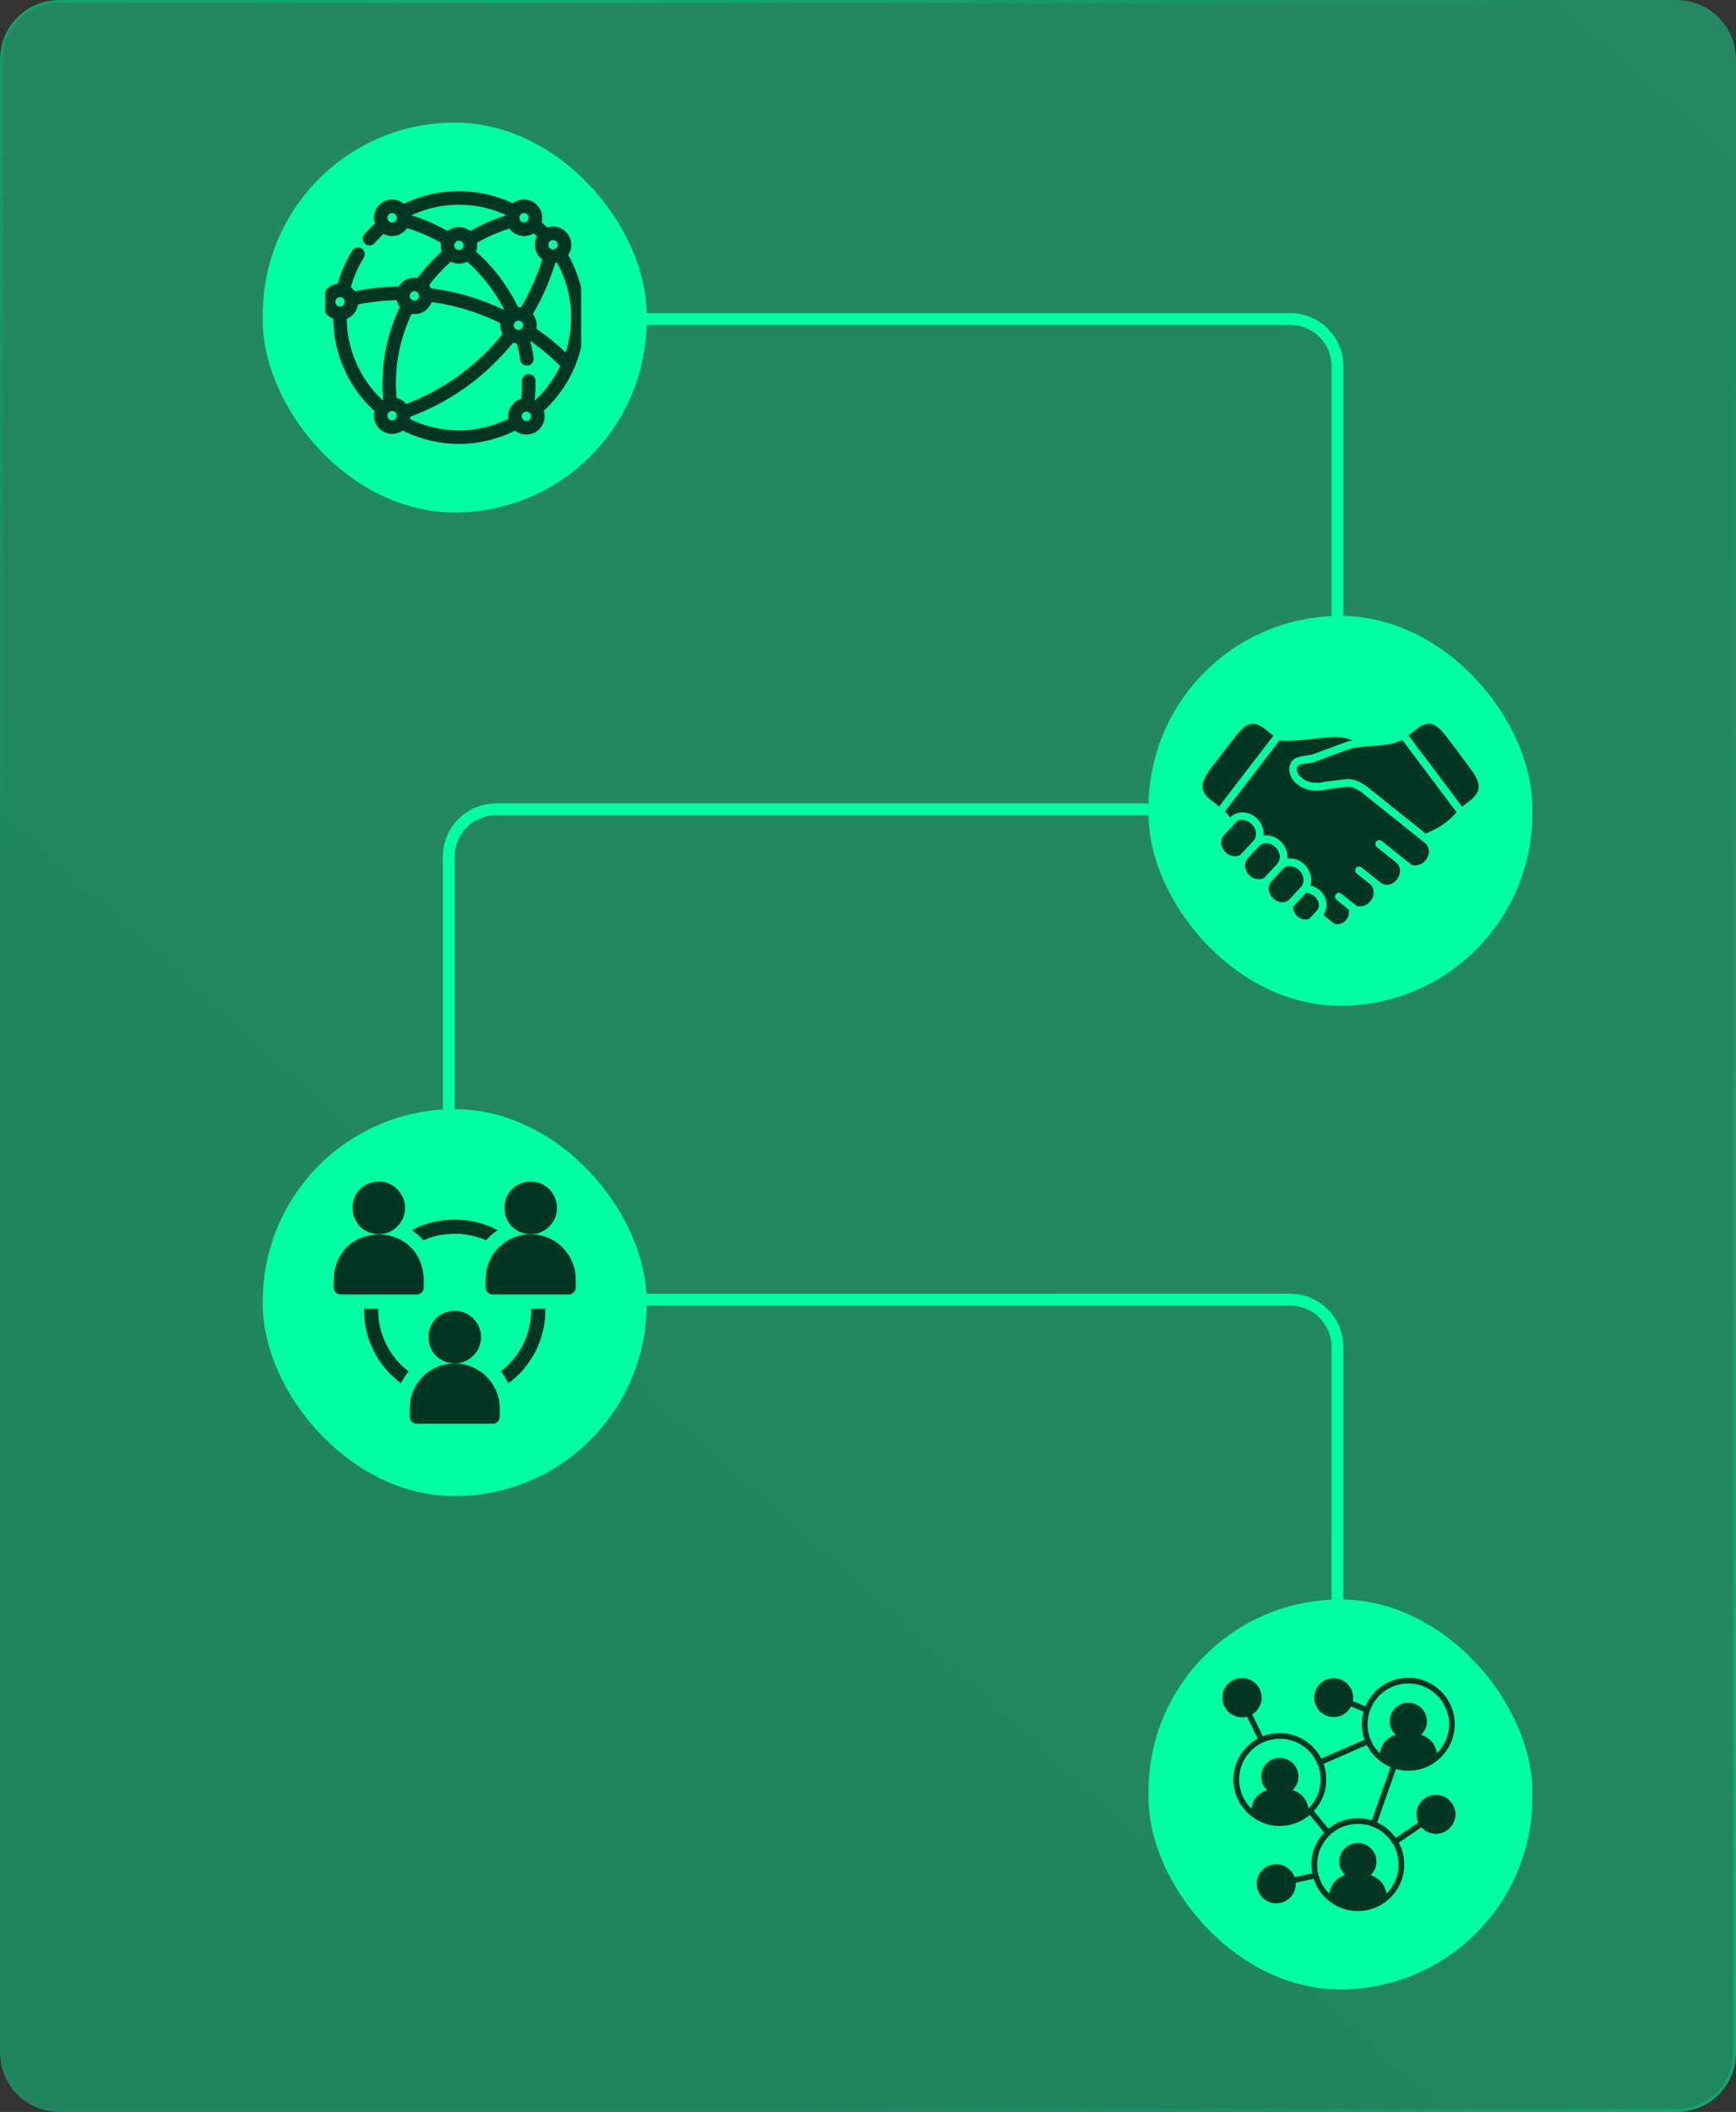<svg width="588" height="715" viewBox="0 0 588 715" fill="none" xmlns="http://www.w3.org/2000/svg">
<rect x="0" y="0" width="588" height="715" fill="#333333" stroke="none"/>
<g clip-path="url(#clip0_1851_6318)">
<path d="M0 20C0 8.954 8.954 0 20 0H568C579.046 0 588 8.954 588 20V695C588 706.046 579.046 715 568 715H20C8.954 715 0 706.046 0 695V20Z" fill="url(#paint0_linear_1851_6318)" fill-opacity="0.04"/>
<g style="mix-blend-mode:screen" opacity="0.4">
<path d="M822.009 615.053C933.405 334.131 795.976 16.094 515.053 -95.301C234.131 -206.696 -83.906 -69.267 -195.301 211.655C-306.696 492.578 -169.267 810.614 111.655 922.009C392.578 1033.4 710.614 895.976 822.009 615.053Z" fill="url(#paint1_radial_1851_6318)" style="mix-blend-mode:screen"/>
<path d="M822.009 615.053C933.405 334.131 795.976 16.094 515.053 -95.301C234.131 -206.696 -83.906 -69.267 -195.301 211.655C-306.696 492.578 -169.267 810.614 111.655 922.009C392.578 1033.4 710.614 895.976 822.009 615.053Z" fill="#00FFA3" style="mix-blend-mode:hue"/>
</g>
<path d="M219 440H437C445.837 440 453 447.163 453 456V542" stroke="#00FFA3" stroke-width="4"/>
<path d="M218 108H437C445.837 108 453 115.163 453 124V210" stroke="#00FFA3" stroke-width="4"/>
<path d="M389 274H168C159.163 274 152 281.163 152 290V376" stroke="#00FFA3" stroke-width="4"/>
<rect x="91" y="43.5" width="126" height="128" rx="63" fill="#00FFA3"/>
<rect x="91" y="43.5" width="126" height="128" rx="63" stroke="#00FFA3" stroke-width="4"/>
<g clip-path="url(#clip1_1851_6318)">
<mask id="mask0_1851_6318" style="mask-type:luminance" maskUnits="userSpaceOnUse" x="110" y="64" width="87" height="87">
<path d="M110 64H197V151H110V64Z" fill="white"/>
</mask>
<g mask="url(#mask0_1851_6318)">
<path fill-rule="evenodd" clip-rule="evenodd" d="M123.642 82.526C124.596 83.36 126.045 83.263 126.879 82.308C128.235 80.756 129.714 79.316 131.301 78.003C132.277 77.195 132.413 75.749 131.605 74.773C130.797 73.797 129.351 73.661 128.375 74.468C126.598 75.939 124.942 77.552 123.424 79.29C122.59 80.244 122.688 81.693 123.642 82.526Z" fill="#003724"/>
<path fill-rule="evenodd" clip-rule="evenodd" d="M115.669 100.583C116.904 100.867 118.135 100.096 118.419 98.862C119.376 94.701 121.009 90.8 123.197 87.282C123.866 86.207 123.537 84.792 122.461 84.123C121.385 83.454 119.97 83.784 119.301 84.859C116.851 88.799 115.02 93.17 113.948 97.833C113.664 99.068 114.434 100.299 115.669 100.583Z" fill="#003724"/>
<path fill-rule="evenodd" clip-rule="evenodd" d="M131.343 140.031C132.158 139.062 132.034 137.615 131.064 136.799C122.736 129.791 117.443 119.269 117.443 107.5C117.443 107.053 117.451 106.607 117.466 106.163C117.509 104.896 116.518 103.835 115.252 103.792C113.985 103.749 112.924 104.741 112.881 106.007C112.864 106.502 112.855 107 112.855 107.5C112.855 120.676 118.787 132.464 128.11 140.309C129.08 141.125 130.527 141 131.343 140.031Z" fill="#003724"/>
<path fill-rule="evenodd" clip-rule="evenodd" d="M134.86 144.961C140.961 148.351 147.978 150.279 155.438 150.279C162.922 150.279 169.962 148.338 176.078 144.927C177.184 144.31 177.581 142.912 176.964 141.806C176.347 140.699 174.95 140.303 173.843 140.92C168.392 143.96 162.119 145.692 155.438 145.692C148.779 145.692 142.526 143.972 137.088 140.951C135.981 140.335 134.584 140.735 133.969 141.842C133.354 142.949 133.753 144.346 134.86 144.961Z" fill="#003724"/>
<path fill-rule="evenodd" clip-rule="evenodd" d="M179.572 140.001C180.389 140.969 181.836 141.092 182.804 140.275C192.104 132.43 198.019 120.656 198.019 107.5C198.019 99.172 195.647 91.393 191.545 84.815C190.874 83.74 189.459 83.412 188.384 84.082C187.309 84.753 186.982 86.168 187.652 87.243C191.313 93.112 193.431 100.054 193.431 107.5C193.431 119.252 188.153 129.76 179.846 136.768C178.878 137.585 178.755 139.032 179.572 140.001Z" fill="#003724"/>
<path fill-rule="evenodd" clip-rule="evenodd" d="M186.441 81.543C187.369 80.68 187.422 79.229 186.559 78.301C185.18 76.818 183.697 75.433 182.121 74.159C181.136 73.363 179.692 73.516 178.895 74.501C178.098 75.486 178.251 76.93 179.236 77.727C180.643 78.864 181.967 80.101 183.199 81.425C184.062 82.353 185.514 82.406 186.441 81.543Z" fill="#003724"/>
<path fill-rule="evenodd" clip-rule="evenodd" d="M134.213 73.005C134.82 74.117 136.214 74.526 137.326 73.918C142.708 70.979 148.875 69.308 155.438 69.308C161.832 69.308 167.851 70.894 173.134 73.695C174.254 74.288 175.642 73.862 176.235 72.742C176.829 71.623 176.402 70.234 175.283 69.641C169.355 66.499 162.6 64.721 155.438 64.721C148.087 64.721 141.165 66.594 135.126 69.892C134.015 70.499 133.606 71.893 134.213 73.005Z" fill="#003724"/>
<path fill-rule="evenodd" clip-rule="evenodd" d="M156.864 82.379C157.534 83.455 158.948 83.784 160.024 83.115C164.377 80.406 169.174 78.276 174.33 76.854C175.551 76.517 176.268 75.254 175.932 74.032C175.595 72.811 174.332 72.094 173.11 72.431C167.523 73.972 162.322 76.281 157.6 79.22C156.524 79.889 156.195 81.304 156.864 82.379Z" fill="#003724"/>
<path fill-rule="evenodd" clip-rule="evenodd" d="M140.981 98.653C142.016 99.383 143.447 99.135 144.177 98.1C146.964 94.144 150.27 90.554 154.02 87.443C154.995 86.634 155.13 85.188 154.321 84.213C153.512 83.238 152.066 83.103 151.091 83.912C147.026 87.285 143.445 91.174 140.427 95.457C139.697 96.493 139.945 97.924 140.981 98.653Z" fill="#003724"/>
<path fill-rule="evenodd" clip-rule="evenodd" d="M132.506 139.142C133.764 138.988 134.658 137.844 134.505 136.587C133.112 125.203 135.313 114.093 140.286 104.503C140.869 103.379 140.43 101.994 139.306 101.411C138.181 100.828 136.797 101.266 136.213 102.391C130.828 112.777 128.443 124.814 129.951 137.144C130.105 138.401 131.249 139.296 132.506 139.142Z" fill="#003724"/>
<path fill-rule="evenodd" clip-rule="evenodd" d="M154.011 82.379C154.681 81.304 154.351 79.889 153.276 79.22C148.394 76.182 143 73.817 137.197 72.277C135.973 71.952 134.717 72.682 134.392 73.906C134.067 75.131 134.796 76.387 136.021 76.712C141.377 78.133 146.351 80.314 150.851 83.115C151.927 83.784 153.342 83.455 154.011 82.379Z" fill="#003724"/>
<path fill-rule="evenodd" clip-rule="evenodd" d="M175.042 108.624C176.2 108.108 176.72 106.752 176.204 105.595C172.478 97.23 166.864 89.787 159.784 83.912C158.809 83.103 157.363 83.238 156.554 84.213C155.745 85.188 155.88 86.634 156.855 87.443C163.387 92.864 168.572 99.736 172.014 107.462C172.529 108.619 173.885 109.139 175.042 108.624Z" fill="#003724"/>
<path fill-rule="evenodd" clip-rule="evenodd" d="M178.795 123.755C180.048 123.57 180.914 122.403 180.729 121.15C180.331 118.459 179.748 115.797 178.987 113.186C178.633 111.97 177.359 111.271 176.143 111.625C174.927 111.98 174.228 113.253 174.582 114.47C175.285 116.88 175.823 119.338 176.19 121.821C176.375 123.074 177.542 123.94 178.795 123.755Z" fill="#003724"/>
<path fill-rule="evenodd" clip-rule="evenodd" d="M178.337 139.334C179.594 139.492 180.741 138.601 180.898 137.344C181.249 134.554 181.404 131.739 181.361 128.926C181.341 127.659 180.298 126.648 179.032 126.668C177.765 126.688 176.754 127.73 176.773 128.997C176.814 131.594 176.67 134.194 176.346 136.772C176.188 138.029 177.08 139.176 178.337 139.334Z" fill="#003724"/>
<path fill-rule="evenodd" clip-rule="evenodd" d="M116.664 101.728C116.943 102.964 118.171 103.74 119.407 103.461C125.124 102.171 130.842 101.567 136.473 101.596C137.74 101.602 138.772 100.58 138.779 99.313C138.785 98.046 137.763 97.014 136.497 97.008C130.52 96.977 124.456 97.619 118.397 98.986C117.161 99.265 116.385 100.493 116.664 101.728Z" fill="#003724"/>
<path fill-rule="evenodd" clip-rule="evenodd" d="M174.247 109.289C174.836 108.166 174.403 106.78 173.281 106.192C164.388 101.53 154.616 98.519 144.447 97.446C143.187 97.313 142.058 98.227 141.925 99.487C141.792 100.747 142.706 101.876 143.966 102.009C153.548 103.02 162.762 105.858 171.151 110.255C172.273 110.843 173.659 110.411 174.247 109.289Z" fill="#003724"/>
<path fill-rule="evenodd" clip-rule="evenodd" d="M194.061 125.117C194.976 124.24 195.007 122.788 194.131 121.873C189.909 117.464 185.216 113.566 180.158 110.241C179.099 109.545 177.677 109.839 176.981 110.898C176.285 111.957 176.579 113.379 177.638 114.075C182.409 117.212 186.835 120.888 190.817 125.046C191.693 125.961 193.146 125.993 194.061 125.117Z" fill="#003724"/>
<path fill-rule="evenodd" clip-rule="evenodd" d="M176.32 108.7C177.396 109.369 178.811 109.038 179.479 107.962C183.391 101.665 186.475 94.765 188.564 87.4C188.909 86.181 188.202 84.913 186.983 84.567C185.764 84.222 184.496 84.929 184.15 86.148C182.18 93.095 179.271 99.603 175.582 105.541C174.913 106.617 175.244 108.032 176.32 108.7Z" fill="#003724"/>
<path fill-rule="evenodd" clip-rule="evenodd" d="M134.317 140.296C134.73 141.494 136.036 142.13 137.234 141.717C152.229 136.545 165.346 127.026 174.946 114.516C175.718 113.511 175.528 112.071 174.523 111.299C173.518 110.528 172.078 110.718 171.307 111.723C162.249 123.526 149.874 132.504 135.738 137.379C134.54 137.793 133.904 139.098 134.317 140.296Z" fill="#003724"/>
<path fill-rule="evenodd" clip-rule="evenodd" d="M149.27 83.078C149.27 86.481 152.024 89.265 155.438 89.265C158.852 89.265 161.606 86.481 161.606 83.078C161.606 79.675 158.852 76.891 155.438 76.891C152.024 76.891 149.27 79.675 149.27 83.078ZM155.438 84.677C154.579 84.677 153.857 83.968 153.857 83.078C153.857 82.187 154.579 81.478 155.438 81.478C156.297 81.478 157.018 82.187 157.018 83.078C157.018 83.968 156.297 84.677 155.438 84.677Z" fill="#003724"/>
<path fill-rule="evenodd" clip-rule="evenodd" d="M134.191 100.184C134.191 103.587 136.946 106.372 140.36 106.372C143.774 106.372 146.528 103.587 146.528 100.184C146.528 96.781 143.774 93.997 140.36 93.997C136.946 93.997 134.191 96.781 134.191 100.184ZM140.36 101.784C139.501 101.784 138.779 101.075 138.779 100.184C138.779 99.294 139.501 98.585 140.36 98.585C141.219 98.585 141.94 99.294 141.94 100.184C141.94 101.075 141.219 101.784 140.36 101.784Z" fill="#003724"/>
<path fill-rule="evenodd" clip-rule="evenodd" d="M169.428 110.123C169.428 113.526 172.182 116.31 175.596 116.31C179.01 116.31 181.764 113.526 181.764 110.123C181.764 106.719 179.01 103.935 175.596 103.935C172.182 103.935 169.428 106.719 169.428 110.123ZM175.596 111.722C174.737 111.722 174.016 111.013 174.016 110.123C174.016 109.232 174.737 108.523 175.596 108.523C176.455 108.523 177.177 109.232 177.177 110.123C177.177 111.013 176.455 111.722 175.596 111.722Z" fill="#003724"/>
<path fill-rule="evenodd" clip-rule="evenodd" d="M126.641 140.715C126.641 144.118 129.395 146.902 132.809 146.902C136.223 146.902 138.977 144.118 138.977 140.715C138.977 137.311 136.223 134.527 132.809 134.527C129.395 134.527 126.641 137.311 126.641 140.715ZM132.809 142.314C131.95 142.314 131.229 141.605 131.229 140.715C131.229 139.824 131.95 139.115 132.809 139.115C133.668 139.115 134.39 139.824 134.39 140.715C134.39 141.605 133.668 142.314 132.809 142.314Z" fill="#003724"/>
<path fill-rule="evenodd" clip-rule="evenodd" d="M172.121 140.936C172.121 144.339 174.875 147.124 178.289 147.124C181.703 147.124 184.458 144.339 184.458 140.936C184.458 137.533 181.703 134.749 178.289 134.749C174.875 134.749 172.121 137.533 172.121 140.936ZM178.289 142.536C177.431 142.536 176.709 141.827 176.709 140.936C176.709 140.046 177.431 139.337 178.289 139.337C179.148 139.337 179.87 140.046 179.87 140.936C179.87 141.827 179.148 142.536 178.289 142.536Z" fill="#003724"/>
<path fill-rule="evenodd" clip-rule="evenodd" d="M181.154 82.881C181.154 86.284 183.909 89.068 187.323 89.068C190.737 89.068 193.491 86.284 193.491 82.881C193.491 79.478 190.737 76.693 187.323 76.693C183.909 76.693 181.154 79.478 181.154 82.881ZM187.323 84.48C186.464 84.48 185.742 83.771 185.742 82.881C185.742 81.99 186.464 81.281 187.323 81.281C188.182 81.281 188.903 81.99 188.903 82.881C188.903 83.771 188.182 84.48 187.323 84.48Z" fill="#003724"/>
<path fill-rule="evenodd" clip-rule="evenodd" d="M171.318 73.738C171.318 77.141 174.073 79.925 177.487 79.925C180.9 79.925 183.655 77.141 183.655 73.738C183.655 70.335 180.9 67.551 177.487 67.551C174.073 67.551 171.318 70.335 171.318 73.738ZM177.487 75.337C176.628 75.337 175.906 74.629 175.906 73.738C175.906 72.847 176.628 72.138 177.487 72.138C178.346 72.138 179.067 72.847 179.067 73.738C179.067 74.628 178.346 75.337 177.487 75.337Z" fill="#003724"/>
<path fill-rule="evenodd" clip-rule="evenodd" d="M126.641 73.738C126.641 77.141 129.395 79.925 132.809 79.925C136.223 79.925 138.977 77.141 138.977 73.738C138.977 70.335 136.223 67.551 132.809 67.551C129.395 67.551 126.641 70.335 126.641 73.738ZM132.809 75.337C131.95 75.337 131.229 74.629 131.229 73.738C131.229 72.847 131.95 72.138 132.809 72.138C133.668 72.138 134.39 72.847 134.39 73.738C134.39 74.628 133.668 75.337 132.809 75.337Z" fill="#003724"/>
<path fill-rule="evenodd" clip-rule="evenodd" d="M108.98 102.19C108.98 105.594 111.735 108.378 115.149 108.378C118.563 108.378 121.317 105.594 121.317 102.19C121.317 98.787 118.563 96.003 115.149 96.003C111.735 96.003 108.98 98.787 108.98 102.19ZM115.149 103.79C114.29 103.79 113.568 103.081 113.568 102.19C113.568 101.3 114.29 100.591 115.149 100.591C116.008 100.591 116.729 101.3 116.729 102.19C116.729 103.081 116.008 103.79 115.149 103.79Z" fill="#003724"/>
</g>
</g>
<rect x="391" y="210.5" width="126" height="128" rx="63" fill="#00FFA3"/>
<rect x="391" y="210.5" width="126" height="128" rx="63" stroke="#00FFA3" stroke-width="4"/>
<path d="M438.039 306.9C437.988 307.404 438.032 307.931 438.216 308.453C438.665 309.711 439.717 310.735 440.965 311.122C442.124 311.488 443.277 311.244 443.627 310.864L446.044 308.269C446.744 307.521 446.921 306.326 446.51 305.166C445.498 303.227 444.142 302.527 442.406 302.214L438.039 306.9Z" fill="#003724"/>
<path d="M434.806 293.927L430.58 298.459C429.721 299.393 429.475 300.829 429.955 302.205C430.463 303.658 431.678 304.84 433.131 305.282C434.507 305.694 435.887 305.374 436.752 304.454L440.664 300.258C441.529 299.326 441.769 297.897 441.29 296.522C440.781 295.061 439.559 293.884 438.113 293.444C436.959 293.076 435.604 293.062 434.806 293.927Z" fill="#003724"/>
<path d="M426.427 286.469L422.526 290.659C421.666 291.586 421.425 293.026 421.9 294.406C422.409 295.855 423.623 297.038 425.077 297.479C426.45 297.897 427.844 297.571 428.279 297.111L432.611 292.462C433.475 291.528 433.716 290.092 433.236 288.719C432.725 287.261 431.511 286.083 430.057 285.646C428.721 285.21 427.241 285.598 426.427 286.469Z" fill="#003724"/>
<path d="M418.795 278.211L414.47 282.862C413.606 283.794 413.365 285.222 413.845 286.591C414.349 288.056 415.57 289.234 417.024 289.675C418.397 290.085 419.789 289.767 420.219 289.301L424.555 284.652V284.647C425.42 283.728 425.66 282.297 425.181 280.923C424.679 279.458 423.458 278.28 422.004 277.843C420.894 277.461 419.55 277.395 418.795 278.211Z" fill="#003724"/>
<path d="M474.943 250.473C472.146 252.037 468.258 252.317 464.471 252.589C461.607 252.785 458.652 252.992 456.528 253.777L444.721 258.133C444.641 258.165 444.56 258.184 444.475 258.196C443.905 258.285 443.377 258.362 442.904 258.428C440.029 258.833 439.697 258.957 439.366 259.808C439.064 260.595 439.395 261.729 440.213 262.692C440.879 263.484 443.488 265.955 448.855 264.684L455.579 263.796C459.344 263.311 462.363 265.765 464.774 267.746L482.856 282.212L482.87 282.205C486.445 280.709 490.169 278.763 493.335 274.95L474.943 250.473Z" fill="#003724"/>
<path d="M450.062 249.594C448.99 249.693 447.762 249.829 446.473 249.963C439.346 250.724 435.395 251.023 433.385 250.651L414.883 274.733C415.564 275.377 416.128 276.046 416.582 276.77C418.129 275.188 420.465 274.622 422.741 275.31C424.974 275.984 426.838 277.794 427.618 280.04C427.949 280.99 428.053 281.966 427.968 282.9C428.881 282.771 429.845 282.824 430.795 283.114C433.022 283.783 434.893 285.598 435.667 287.844C436.003 288.79 436.109 289.763 436.029 290.697C436.941 290.568 437.906 290.622 438.855 290.918C441.078 291.592 442.941 293.402 443.721 295.636C444.211 297.053 444.23 298.511 443.831 299.818C444.059 299.862 444.292 299.917 444.524 299.99C446.518 300.609 448.212 302.247 448.941 304.267C449.636 306.222 449.334 308.276 448.193 309.751L451.475 312.376C452.278 313.013 453.449 313.083 454.542 312.553C455.727 311.978 456.622 310.811 456.886 309.504C456.997 308.959 456.96 308.43 456.835 307.94L452.672 304.61C452.112 304.161 452.013 303.333 452.45 302.758C452.892 302.188 453.702 302.082 454.265 302.531L459.271 306.542C459.768 306.94 461.192 307.046 462.498 306.432C463.871 305.776 464.909 304.424 465.196 302.915C465.472 301.489 465.03 300.106 464.048 299.314L459.521 295.691C458.956 295.243 458.858 294.412 459.299 293.845C459.736 293.268 460.551 293.162 461.109 293.617L467.691 298.881C468.68 299.668 470.102 299.776 471.415 299.164C472.776 298.512 473.814 297.163 474.109 295.637C474.384 294.211 473.942 292.833 472.95 292.034L466.366 286.778C465.802 286.325 465.703 285.497 466.144 284.917C466.586 284.349 467.396 284.251 467.962 284.698C467.962 284.698 477.959 292.692 477.966 292.692C478.463 293.083 479.88 293.193 481.18 292.572C482.556 291.93 483.586 290.58 483.885 289.059C484.156 287.631 483.715 286.243 482.726 285.459L463.16 269.8C460.915 267.96 458.596 266.053 455.902 266.414L449.314 267.274C444.873 268.341 440.683 267.286 438.261 264.421C436.8 262.696 436.303 260.562 436.959 258.846C437.879 256.466 439.641 256.219 442.549 255.81C442.983 255.754 443.451 255.686 443.966 255.605L455.652 251.294C456.411 251.011 457.252 250.816 458.123 250.643C455.118 249.48 452.94 249.411 450.062 249.594Z" fill="#003724"/>
<path d="M424.665 245.031C422.537 244.869 420.594 246.473 417.797 250.116L410.643 259.435C408.055 262.796 407.086 264.887 407.3 266.658C407.472 268.114 408.485 269.542 409.49 270.348L412.883 273.058L431.309 249.075L428.924 247.166C427.285 245.858 425.942 245.129 424.665 245.031Z" fill="#003724"/>
<path d="M483.753 245.006C482.476 245.086 481.122 245.8 479.47 247.088L477.059 248.958L495.229 273.137L497.578 271.31C499.61 269.734 500.646 268.325 500.836 266.87C501.07 265.103 500.131 262.996 497.585 259.591L490.548 250.183C487.806 246.503 485.887 244.869 483.753 245.006Z" fill="#003724"/>
<rect x="91" y="377.5" width="126" height="127" rx="63" fill="#00FFA3"/>
<rect x="91" y="377.5" width="126" height="127" rx="63" stroke="#00FFA3" stroke-width="4"/>
<g clip-path="url(#clip2_1851_6318)">
<path d="M137.188 408.921C137.188 404.002 133.186 400 128.267 400C116.433 400.49 116.436 417.353 128.267 417.841C133.186 417.841 137.188 413.84 137.188 408.921Z" fill="#003724"/>
<path d="M143.537 435.854V433.11C142.695 412.849 113.834 412.865 113 433.11V435.854C113 437.18 114.076 438.256 115.402 438.256H141.134C142.461 438.256 143.537 437.18 143.537 435.854Z" fill="#003724"/>
<path d="M188.653 408.921C188.653 404.002 184.651 400 179.732 400C167.898 400.49 167.901 417.353 179.732 417.841C184.651 417.841 188.653 413.84 188.653 408.921Z" fill="#003724"/>
<path d="M179.731 417.841C171.312 417.841 164.463 424.691 164.463 433.11V435.854C164.463 437.18 165.538 438.256 166.865 438.256H192.597C193.924 438.256 194.999 437.18 194.999 435.854V433.11C194.999 424.691 188.15 417.841 179.731 417.841Z" fill="#003724"/>
<path d="M128.097 443.573C128.097 443.402 128.1 443.231 128.103 443.061H123.298C123.107 453.359 128.099 462.663 135.83 468.328C136.52 466.862 137.383 465.493 138.392 464.246C132.138 459.518 128.097 452.018 128.097 443.573Z" fill="#003724"/>
<path d="M143.398 419.933C149.788 416.941 158.212 416.941 164.602 419.933C165.741 418.626 167.046 417.468 168.485 416.492C159.981 411.703 148.019 411.703 139.516 416.492C140.954 417.468 142.259 418.627 143.398 419.933Z" fill="#003724"/>
<path d="M179.896 443.061C180.083 451.643 175.989 459.439 169.607 464.246C170.616 465.493 171.479 466.862 172.17 468.328C179.9 462.663 184.893 453.359 184.701 443.061H179.896Z" fill="#003724"/>
<path d="M162.92 452.665C162.92 447.746 158.919 443.744 154 443.744C142.165 444.234 142.168 461.097 154 461.585C158.919 461.585 162.92 457.584 162.92 452.665Z" fill="#003724"/>
<path d="M154.001 461.585C145.582 461.585 138.732 468.435 138.732 476.854V479.598C138.732 480.924 139.808 482 141.135 482H166.867C168.193 482 169.269 480.924 169.269 479.598V476.854C169.269 468.435 162.42 461.585 154.001 461.585Z" fill="#003724"/>
</g>
<rect x="389" y="541.5" width="130" height="132" rx="65" fill="#00FFA3"/>
<g clip-path="url(#clip3_1851_6318)">
<path d="M491.901 610.66C490.679 608.771 488.605 607.648 486.347 607.648C485.075 607.648 483.828 608.018 482.755 608.71C479.965 610.524 479.002 614.092 480.36 617.029L472.744 622.201C471.151 619.955 468.991 618.128 466.461 616.968L472.818 598.896C474.151 599.279 475.558 599.477 477.002 599.477C480.508 599.477 483.767 598.329 486.384 596.366C486.445 596.317 486.495 596.28 486.544 596.23C490.297 593.354 492.728 588.836 492.728 583.726C492.728 575.061 485.668 568 477.002 568C470.473 568 464.856 571.987 462.474 577.665L458.215 575.888C458.474 574.48 458.265 573.036 457.586 571.74C456.796 570.172 455.425 569.025 453.759 568.481C453.105 568.259 452.414 568.16 451.735 568.16C450.71 568.16 449.673 568.407 448.735 568.876C447.168 569.679 446.02 571.037 445.476 572.715C444.933 574.394 445.081 576.159 445.884 577.727C446.686 579.295 448.044 580.455 449.723 580.998C450.377 581.208 451.056 581.319 451.735 581.319C452.772 581.319 453.796 581.06 454.734 580.591C455.981 579.949 456.968 578.949 457.598 577.727L461.844 579.492C461.449 580.838 461.252 582.257 461.252 583.726C461.252 585.577 461.573 587.343 462.153 588.984L447.513 595.366C444.921 590.243 439.601 586.725 433.478 586.725C431.466 586.725 429.516 587.108 427.738 587.812L424.134 580.418C425.331 579.702 426.257 578.603 426.8 577.27C427.479 575.628 427.467 573.826 426.788 572.185C425.776 569.703 423.356 568.099 420.665 568.099C419.789 568.099 418.925 568.272 418.11 568.617C414.716 570.012 413.111 573.925 414.531 577.307C415.21 578.949 416.493 580.233 418.135 580.899C418.937 581.233 419.801 581.405 420.665 581.405C421.233 581.405 421.801 581.331 422.357 581.183L425.986 588.614C421.085 591.293 417.74 596.489 417.74 602.439C417.74 607.525 420.172 612.067 423.937 614.943C423.986 614.993 424.048 615.042 424.109 615.079C426.726 617.029 429.973 618.177 433.478 618.177C436.972 618.177 440.218 617.029 442.835 615.079C442.909 615.042 442.971 614.993 443.032 614.931C443.242 614.77 443.44 614.61 443.625 614.437L448.501 620.424C445.822 623.251 444.168 627.065 444.168 631.262C444.168 632.262 444.267 633.237 444.452 634.2L438.49 635.508C437.552 632.928 435.083 631.138 432.269 631.138C431.837 631.138 431.405 631.175 430.973 631.262C429.244 631.607 427.751 632.607 426.763 634.088C425.788 635.557 425.43 637.323 425.776 639.038C426.405 642.137 429.121 644.371 432.269 644.371C432.713 644.371 433.133 644.321 433.565 644.235C435.293 643.889 436.799 642.89 437.774 641.421C438.576 640.223 438.959 638.816 438.873 637.397L444.933 636.076C445.921 639.162 447.846 641.828 450.352 643.741C450.352 643.741 450.352 643.741 450.365 643.754C450.439 643.803 450.513 643.865 450.587 643.914C453.204 645.852 456.425 646.988 459.906 646.988C463.4 646.988 466.646 645.84 469.263 643.889C469.337 643.852 469.399 643.803 469.46 643.741C473.213 640.865 475.632 636.347 475.632 631.249C475.632 628.571 474.966 626.04 473.768 623.831L481.421 618.634C482.668 620.041 484.446 620.856 486.371 620.856C487.643 620.856 488.889 620.473 489.963 619.782C491.445 618.832 492.457 617.338 492.827 615.61C493.21 613.894 492.876 612.129 491.901 610.66ZM464.239 634.817C465.461 633.669 466.214 632.039 466.214 630.237C466.214 626.769 463.375 623.93 459.906 623.93C456.425 623.93 453.599 626.769 453.599 630.237C453.599 632.039 454.352 633.656 455.574 634.817C452.525 635.841 450.747 637.952 450.241 641.075C448.513 639.384 447.229 637.236 446.587 634.841C446.587 634.804 446.575 634.767 446.575 634.743C446.563 634.681 446.55 634.632 446.526 634.582C446.513 634.57 446.513 634.558 446.513 634.545C446.254 633.496 446.118 632.397 446.118 631.262C446.118 623.658 452.303 617.461 459.919 617.461C461.684 617.461 463.375 617.795 464.93 618.4L464.943 618.412H464.955C467.769 619.523 470.127 621.535 471.695 624.078C471.707 624.09 471.719 624.102 471.719 624.115C472.978 626.188 473.707 628.645 473.707 631.262C473.707 635.101 472.127 638.569 469.584 641.087C469.09 637.952 467.288 635.841 464.239 634.817ZM427.701 589.923C429.467 589.108 431.417 588.651 433.491 588.651C439.169 588.651 444.045 592.095 446.168 596.995V597.02C446.168 597.033 446.18 597.033 446.18 597.045C446.896 598.711 447.291 600.538 447.291 602.451C447.291 606.29 445.711 609.759 443.168 612.277C442.674 609.142 440.885 607.043 437.823 606.006C439.045 604.871 439.798 603.241 439.798 601.439C439.798 597.958 436.959 595.132 433.491 595.132C430.01 595.132 427.183 597.958 427.183 601.439C427.183 603.241 427.936 604.858 429.158 606.019C426.109 607.043 424.332 609.142 423.825 612.265C421.283 609.771 419.703 606.303 419.703 602.451C419.69 596.909 422.986 592.12 427.701 589.923ZM477.002 569.938C484.594 569.938 490.79 576.122 490.79 583.738C490.79 587.565 489.21 591.046 486.68 593.552C486.174 590.416 484.384 588.33 481.335 587.306C482.557 586.158 483.31 584.528 483.31 582.726C483.31 579.245 480.471 576.418 477.002 576.418C473.521 576.418 470.695 579.245 470.695 582.726C470.695 584.528 471.448 586.145 472.67 587.306C469.621 588.33 467.843 590.429 467.337 593.552C466.053 592.305 465.017 590.799 464.301 589.12V589.108C463.609 587.454 463.214 585.652 463.214 583.738C463.214 582.195 463.474 580.714 463.93 579.332C463.955 579.27 463.967 579.208 463.992 579.146C465.881 573.789 471.003 569.938 477.002 569.938ZM445.044 613.104C447.637 610.302 449.217 606.562 449.217 602.451C449.217 600.588 448.896 598.81 448.303 597.156C448.303 597.156 448.303 597.156 448.303 597.144L462.93 590.762C464.004 592.91 465.572 594.786 467.473 596.218C467.51 596.267 467.572 596.304 467.621 596.354C468.658 597.119 469.781 597.773 470.991 598.267L464.646 616.264C463.14 615.783 461.548 615.536 459.906 615.536C456.129 615.536 452.66 616.881 449.933 619.103L445.044 613.104Z" fill="#003724"/>
</g>
</g>
<path d="M0.5 20C0.5 9.23 9.23 0.5 20 0.5H568C578.77 0.5 587.5 9.23 587.5 20V695C587.5 705.77 578.77 714.5 568 714.5H20C9.23 714.5 0.5 705.77 0.5 695V20Z" stroke="url(#paint2_linear_1851_6318)"/>
<defs>
<linearGradient id="paint0_linear_1851_6318" x1="701.728" y1="-175.175" x2="-156.226" y2="780.065" gradientUnits="userSpaceOnUse">
<stop stop-color="white"/>
<stop offset="0.568" stop-color="white" stop-opacity="0.51"/>
<stop offset="1" stop-color="white" stop-opacity="0"/>
</linearGradient>
<radialGradient id="paint1_radial_1851_6318" cx="0" cy="0" r="1" gradientUnits="userSpaceOnUse" gradientTransform="translate(304.549 417.013) scale(544.33 544.33)">
<stop stop-color="#018BBD"/>
<stop offset="0.28" stop-color="#02487C"/>
<stop offset="0.5" stop-color="#021D52"/>
<stop offset="0.61" stop-color="#030D42"/>
<stop offset="1"/>
</radialGradient>
<linearGradient id="paint2_linear_1851_6318" x1="368.991" y1="866.529" x2="874.018" y2="537.307" gradientUnits="userSpaceOnUse">
<stop stop-color="#00CC83" stop-opacity="0"/>
<stop offset="0.515" stop-color="#00CC83" stop-opacity="0.52"/>
<stop offset="1" stop-color="#00CC83" stop-opacity="0"/>
</linearGradient>
<clipPath id="clip0_1851_6318">
<path d="M0 20C0 8.954 8.954 0 20 0H568C579.046 0 588 8.954 588 20V695C588 706.046 579.046 715 568 715H20C8.954 715 0 706.046 0 695V20Z" fill="white"/>
</clipPath>
<clipPath id="clip1_1851_6318">
<rect width="87" height="87" fill="white" transform="translate(110 64)"/>
</clipPath>
<clipPath id="clip2_1851_6318">
<rect width="82" height="82" fill="white" transform="translate(113 400)"/>
</clipPath>
<clipPath id="clip3_1851_6318">
<rect width="79" height="79" fill="white" transform="translate(414 568)"/>
</clipPath>
</defs>
</svg>
